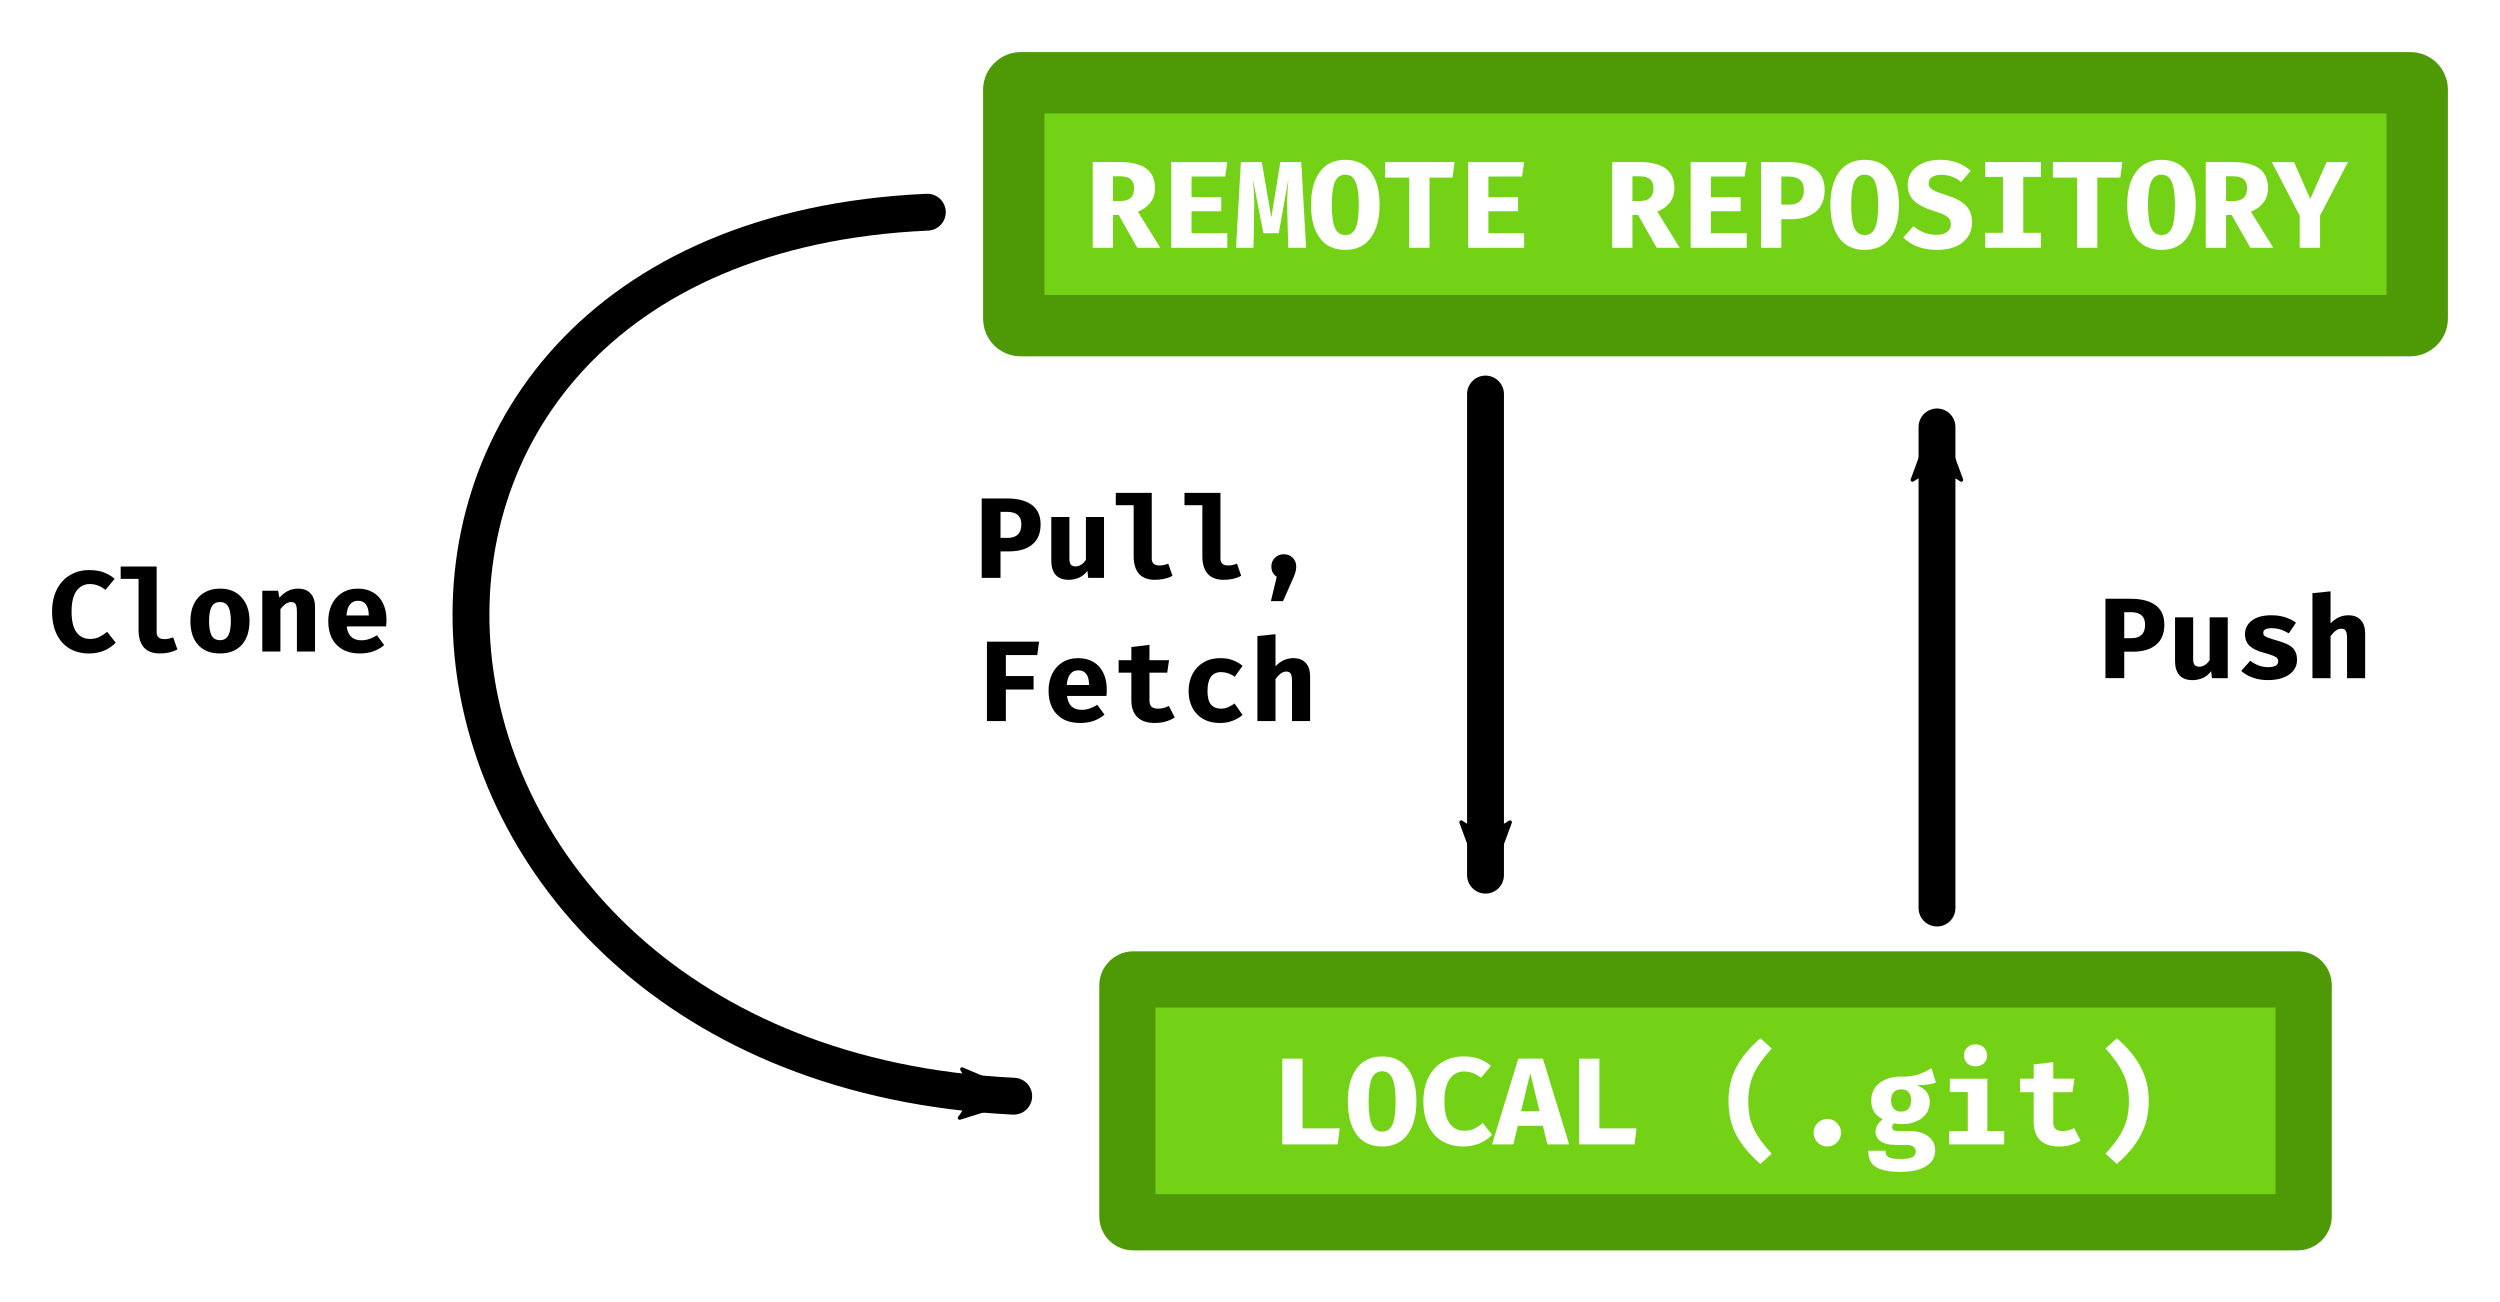 <?xml version="1.0" encoding="UTF-8"?>
<svg version="1.1" viewBox="0 0 479.98 250.06" xmlns="http://www.w3.org/2000/svg">
  <defs>
    <marker id="marker9711" overflow="visible" orient="auto">
      <path transform="scale(-.6)" d="m8.719 4.034-10.926-4.018 10.926-4.018c-1.746 2.372-1.735 5.617-6e-7 8.035z" fill-rule="evenodd" stroke="#000" stroke-linejoin="round" stroke-width=".625"/>
    </marker>
    <marker id="marker7130" overflow="visible" orient="auto">
      <path transform="scale(-.6)" d="m8.719 4.034-10.926-4.018 10.926-4.018c-1.746 2.372-1.735 5.617-6e-7 8.035z" fill-rule="evenodd" stroke="#000" stroke-linejoin="round" stroke-width=".625"/>
    </marker>
    <marker id="marker5882" overflow="visible" orient="auto">
      <path transform="scale(-.6)" d="m8.719 4.034-10.926-4.018 10.926-4.018c-1.746 2.372-1.735 5.617-6e-7 8.035z" fill-rule="evenodd" stroke="#000" stroke-linejoin="round" stroke-width=".625"/>
    </marker>
  </defs>
  <g transform="translate(86.517 -372.91)">
    <g>
      <rect transform="rotate(90)" x="388.8" y="-377.57" width="46.628" height="269.45" ry="1.301" fill="#73d216" stroke="#4e9a06" stroke-linecap="square" stroke-width="11.788"/>
      <g fill="#fff" stroke-width="2.97" aria-label="REMOTE REPOSITORY">
        <path d="m135.23 409.03q0 1.663-0.903 2.804-0.879 1.117-2.376 1.711l4.3 6.938h-4.419l-3.564-6.296h-1.093v6.296h-3.896v-16.465h5.179q3.397 0 5.084 1.236 1.687 1.235 1.687 3.778zm-4.015 0q0-1.188-0.689-1.734-0.665-0.546-2.067-0.546h-1.283v4.752h1.449q1.283 0 1.925-0.594 0.665-0.594 0.665-1.877z"/>
        <path d="m142.25 406.8v3.968h5.702v2.708h-5.702v4.205h6.866v2.804h-10.763v-16.465h10.763l-0.404 2.78z"/>
        <path d="m164.24 420.48h-3.421l-0.19-7.056q-0.024-0.523-0.024-1.425 0-1.188 0.071-2.305 0.071-1.14 0.166-2.376l-1.853 10.359h-2.946l-2.019-10.359q0.261 2.732 0.261 4.918l-0.024 1.259-0.119 6.985h-3.35l0.927-16.465h4.015l1.829 10.644 1.734-10.644h4.015z"/>
        <path d="m178.35 412.24q0 4.015-1.711 6.344-1.687 2.305-4.871 2.305-3.207 0-4.894-2.281-1.687-2.305-1.687-6.367 0-4.015 1.687-6.32 1.711-2.328 4.894-2.328 3.207 0 4.894 2.305 1.687 2.281 1.687 6.344zm-3.991 0q0-3.041-0.618-4.419-0.594-1.378-1.972-1.378t-1.996 1.378q-0.594 1.378-0.594 4.419 0 3.041 0.594 4.419 0.618 1.378 1.996 1.378 1.402 0 1.996-1.378t0.594-4.419z"/>
        <path d="m187.94 407.01v13.471h-3.896v-13.471h-4.633v-2.994h13.329l-0.38 2.994z"/>
        <path d="m199.24 406.8v3.968h5.702v2.708h-5.702v4.205h6.866v2.804h-10.763v-16.465h10.763l-0.404 2.78z"/>
        <path d="m234.95 409.03q0 1.663-0.903 2.804-0.879 1.117-2.376 1.711l4.3 6.938h-4.419l-3.564-6.296h-1.093v6.296h-3.896v-16.465h5.179q3.397 0 5.084 1.236 1.687 1.235 1.687 3.778zm-4.015 0q0-1.188-0.689-1.734-0.665-0.546-2.067-0.546h-1.283v4.752h1.449q1.283 0 1.925-0.594 0.665-0.594 0.665-1.877z"/>
        <path d="m241.97 406.8v3.968h5.702v2.708h-5.702v4.205h6.866v2.804h-10.763v-16.465h10.763l-0.404 2.78z"/>
        <path d="m263.8 409.39q0 2.78-1.758 4.205-1.734 1.402-4.752 1.402h-1.806v5.488h-3.896v-16.465h5.179q3.421 0 5.227 1.354 1.806 1.331 1.806 4.015zm-3.991 0q0-2.59-2.97-2.59h-1.354v5.393h1.544q1.331 0 2.043-0.689 0.737-0.689 0.737-2.115z"/>
        <path d="m278.07 412.24q0 4.015-1.711 6.344-1.687 2.305-4.871 2.305-3.207 0-4.894-2.281-1.687-2.305-1.687-6.367 0-4.015 1.687-6.32 1.711-2.328 4.894-2.328 3.207 0 4.894 2.305 1.687 2.281 1.687 6.344zm-3.991 0q0-3.041-0.618-4.419-0.594-1.378-1.972-1.378t-1.996 1.378q-0.594 1.378-0.594 4.419 0 3.041 0.594 4.419 0.618 1.378 1.996 1.378 1.402 0 1.996-1.378t0.594-4.419z"/>
        <path d="m292.1 415.66q0 1.544-0.808 2.732t-2.328 1.853q-1.497 0.641-3.564 0.641-4.087 0-6.51-2.376l1.972-2.186q1.877 1.663 4.443 1.663 1.235 0 1.972-0.523 0.76-0.546 0.76-1.497 0-0.903-0.641-1.402-0.618-0.523-2.328-1.045-2.899-0.879-4.11-2.067t-1.212-3.065q0-1.473 0.808-2.566 0.832-1.093 2.233-1.663 1.425-0.57 3.16-0.57 3.635 0 5.892 2.138l-1.829 2.115q-0.832-0.689-1.806-1.022-0.95-0.356-1.972-0.356-1.14 0-1.806 0.428-0.641 0.404-0.641 1.188 0 0.523 0.285 0.879 0.309 0.356 0.998 0.665 0.689 0.309 2.067 0.737 2.518 0.76 3.73 1.972 1.236 1.188 1.236 3.326z"/>
        <path d="m305.33 404.02v2.851h-3.397v10.739h3.397v2.875h-10.691v-2.875h3.397v-10.739h-3.397v-2.851z"/>
        <path d="m316.15 407.01v13.471h-3.896v-13.471h-4.633v-2.994h13.329l-0.38 2.994z"/>
        <path d="m335.05 412.24q0 4.015-1.711 6.344-1.687 2.305-4.871 2.305-3.207 0-4.894-2.281-1.687-2.305-1.687-6.367 0-4.015 1.687-6.32 1.711-2.328 4.894-2.328 3.207 0 4.894 2.305 1.687 2.281 1.687 6.344zm-3.991 0q0-3.041-0.618-4.419-0.594-1.378-1.972-1.378t-1.996 1.378q-0.594 1.378-0.594 4.419 0 3.041 0.594 4.419 0.618 1.378 1.996 1.378 1.402 0 1.996-1.378t0.594-4.419z"/>
        <path d="m348.92 409.03q0 1.663-0.903 2.804-0.879 1.117-2.376 1.711l4.3 6.938h-4.419l-3.564-6.296h-1.093v6.296h-3.896v-16.465h5.179q3.397 0 5.084 1.236 1.687 1.235 1.687 3.778zm-4.015 0q0-1.188-0.689-1.734-0.665-0.546-2.067-0.546h-1.283v4.752h1.449q1.283 0 1.925-0.594 0.665-0.594 0.665-1.877z"/>
        <path d="m358.91 414.31v6.177h-3.896v-6.154l-5.37-10.311h4.277l3.112 7.08 3.136-7.08h4.11z"/>
      </g>
      <rect transform="rotate(90)" x="560.95" y="-355.77" width="46.628" height="225.84" ry="1.09" fill="#73d216" stroke="#4e9a06" stroke-linecap="square" stroke-width="10.792"/>
      <g fill="#fff" stroke-width="2.97" aria-label="LOCAL (.git)">
        <path d="m159.67 592.63v-16.465h3.896v13.376h7.128l-0.38 3.089z"/>
        <path d="m185.42 584.38q0 4.015-1.711 6.344-1.687 2.305-4.871 2.305-3.207 0-4.894-2.281-1.687-2.305-1.687-6.367 0-4.015 1.687-6.32 1.711-2.328 4.894-2.328 3.207 0 4.894 2.305 1.687 2.281 1.687 6.344zm-3.991 0q0-3.041-0.618-4.419-0.594-1.378-1.972-1.378t-1.996 1.378q-0.594 1.378-0.594 4.419 0 3.041 0.594 4.419 0.618 1.378 1.996 1.378 1.402 0 1.996-1.378t0.594-4.419z"/>
        <path d="m194.46 575.73q1.711 0 2.946 0.451 1.236 0.451 2.328 1.354l-1.901 2.305q-1.497-1.212-3.279-1.212-1.687 0-2.732 1.425-1.022 1.425-1.022 4.3t1.022 4.277q1.022 1.378 2.804 1.378 1.093 0 1.877-0.38t1.687-1.093l1.758 2.257q-2.186 2.233-5.536 2.233-2.257 0-3.991-0.998-1.711-0.998-2.685-2.946-0.974-1.972-0.974-4.728 0-2.685 0.998-4.633t2.756-2.97 3.944-1.022z"/>
        <path d="m209.71 589.06h-4.823l-0.855 3.564h-4.087l5.037-16.465h4.728l5.037 16.465h-4.182zm-4.205-2.804h3.564l-1.782-7.294z"/>
        <path d="m216.66 592.63v-16.465h3.896v13.376h7.128l-0.38 3.089z"/>
        <path d="m249.14 584.31q0 1.996 0.404 3.564 0.428 1.568 1.378 3.112 0.974 1.521 2.708 3.421l-2.162 1.972q-3.017-2.59-4.585-5.465-1.544-2.899-1.544-6.605t1.544-6.581q1.568-2.899 4.585-5.488l2.162 1.972q-2.423 2.661-3.469 4.942-1.022 2.257-1.022 5.156z"/>
        <path d="m261.68 590.37q0-1.069 0.76-1.853 0.784-0.784 1.877-0.784t1.853 0.784q0.784 0.784 0.784 1.853 0 1.093-0.784 1.877-0.76 0.784-1.853 0.784t-1.877-0.784q-0.76-0.784-0.76-1.877z"/>
        <path d="m285.17 580.75q-1.236 0.499-3.635 0.499 1.236 0.546 1.829 1.307 0.618 0.76 0.618 1.948 0 1.212-0.665 2.186-0.665 0.95-1.877 1.497t-2.804 0.546q-0.784 0-1.473-0.143-0.19 0.095-0.309 0.309-0.095 0.19-0.095 0.404 0 0.356 0.261 0.57 0.285 0.19 1.117 0.19h2.091q1.425 0 2.518 0.475 1.093 0.475 1.687 1.307 0.594 0.832 0.594 1.877 0 1.972-1.734 3.065-1.711 1.117-5.013 1.117-2.352 0-3.706-0.499-1.331-0.475-1.877-1.354-0.523-0.879-0.523-2.21h3.326q0 0.594 0.214 0.927 0.238 0.333 0.855 0.499 0.618 0.166 1.806 0.166 1.663 0 2.281-0.38 0.641-0.38 0.641-1.069 0-0.57-0.475-0.927-0.451-0.333-1.354-0.333h-1.996q-1.948 0-2.922-0.689-0.974-0.713-0.974-1.806 0-0.713 0.356-1.331 0.38-0.641 1.045-1.069-1.188-0.641-1.711-1.497-0.523-0.879-0.523-2.115 0-1.402 0.713-2.447 0.713-1.045 1.996-1.592 1.283-0.57 2.922-0.57 1.901 0.048 3.231-0.356 1.331-0.428 2.708-1.259zm-6.7 1.307q-0.903 0-1.425 0.57-0.499 0.57-0.499 1.544 0 1.022 0.523 1.592 0.523 0.57 1.402 0.57 0.927 0 1.425-0.546 0.499-0.57 0.499-1.663 0-2.067-1.925-2.067z"/>
        <path d="m292.78 573.41q0.974 0 1.592 0.618 0.618 0.594 0.618 1.497 0 0.927-0.618 1.521-0.618 0.594-1.592 0.594t-1.616-0.594q-0.618-0.618-0.618-1.521 0-0.903 0.618-1.497 0.641-0.618 1.616-0.618zm2.257 6.605v10.05h3.231v2.566h-10.549v-2.566h3.564v-7.484h-3.445v-2.566z"/>
        <path d="m312.94 591.89q-1.782 1.14-4.134 1.14-2.423 0-3.659-1.236-1.212-1.235-1.212-3.469v-5.726h-2.637v-2.59h2.637v-2.732l3.754-0.451v3.184h4.063l-0.38 2.59h-3.683v5.726q0 0.927 0.428 1.331 0.428 0.404 1.378 0.404 1.188 0 2.21-0.57z"/>
        <path d="m322.22 584.31q0-2.899-1.045-5.156-1.022-2.281-3.445-4.942l2.162-1.972q3.017 2.59 4.562 5.488 1.568 2.875 1.568 6.581t-1.568 6.605q-1.544 2.875-4.562 5.465l-2.162-1.972q1.734-1.901 2.685-3.421 0.974-1.544 1.378-3.112 0.428-1.568 0.428-3.564z"/>
      </g>
    </g>
    <path d="m198.69 448.56v92.373" fill="none" marker-end="url(#marker5882)" stroke="#000" stroke-linecap="round" stroke-linejoin="round" stroke-width="7.076"/>
    <path d="m91.525 413.65c-126.13 5.63-112.13 163.52 16.583 169.72" fill="none" marker-end="url(#marker7130)" stroke="#000" stroke-linecap="round" stroke-linejoin="round" stroke-width="7.076"/>
    <g stroke-width="2.75">
      <g style="font-feature-settings:normal;font-variant-caps:normal;font-variant-ligatures:normal;font-variant-numeric:normal" aria-label="Clone">
        <path d="m-69.39 482.36q1.584 0 2.728 0.418 1.144 0.418 2.156 1.254l-1.76 2.134q-1.386-1.122-3.035-1.122-1.562 0-2.53 1.32-0.946 1.32-0.946 3.981t0.946 3.959q0.946 1.276 2.596 1.276 1.012 0 1.738-0.352 0.726-0.352 1.562-1.012l1.628 2.09q-2.024 2.068-5.125 2.068-2.09 0-3.695-0.924-1.584-0.924-2.486-2.728-0.902-1.826-0.902-4.377 0-2.486 0.924-4.289 0.924-1.804 2.552-2.75 1.628-0.946 3.651-0.946z"/>
        <path d="m-56.442 494.32q0 1.298 1.496 1.298 0.814 0 1.672-0.352l0.814 2.332q-1.408 0.77-3.365 0.77-2.046 0-3.079-1.166-1.012-1.188-1.012-3.321v-9.832h-3.431v-2.376h6.907z"/>
        <path d="m-44.287 485.92q2.662 0 4.157 1.694 1.518 1.672 1.518 4.509 0 2.947-1.496 4.597-1.496 1.65-4.179 1.65-2.684 0-4.179-1.628-1.496-1.65-1.496-4.597 0-1.87 0.66-3.256 0.682-1.408 1.958-2.178 1.298-0.792 3.058-0.792zm0 2.574q-1.078 0-1.584 0.88-0.506 0.858-0.506 2.772 0 1.936 0.506 2.816 0.506 0.858 1.584 0.858t1.584-0.88q0.506-0.88 0.506-2.816 0-1.892-0.506-2.75-0.506-0.88-1.584-0.88z"/>
        <path d="m-36.157 486.32h3.035l0.242 1.342q0.792-0.88 1.65-1.298 0.88-0.44 1.98-0.44 1.518 0 2.354 0.924 0.858 0.924 0.858 2.574v8.579h-3.475v-7.567q0-1.1-0.242-1.518t-0.88-0.418q-0.528 0-1.034 0.352-0.484 0.33-1.012 0.99v8.161h-3.475z"/>
        <path d="m-19.954 493.18q0.33 2.662 2.816 2.662 1.496 0 2.991-0.968l1.386 1.892q-0.858 0.748-2.046 1.188-1.188 0.418-2.618 0.418-1.958 0-3.321-0.77-1.364-0.792-2.068-2.178-0.682-1.408-0.682-3.256 0-1.76 0.66-3.167 0.682-1.43 1.958-2.244 1.298-0.836 3.079-0.836 1.672 0 2.904 0.726 1.232 0.704 1.892 2.068 0.682 1.342 0.682 3.212 0 0.726-0.066 1.254zm2.156-4.927q-0.946 0-1.518 0.704-0.572 0.682-0.682 2.112h4.289q-0.044-2.816-2.09-2.816z"/>
      </g>
      <g style="font-feature-settings:normal;font-variant-caps:normal;font-variant-ligatures:normal;font-variant-numeric:normal" aria-label="Push">
        <path d="m329.02 492.84q0 2.574-1.628 3.893-1.606 1.298-4.399 1.298h-1.672v5.081h-3.607v-15.244h4.795q3.167 0 4.839 1.254 1.672 1.232 1.672 3.717zm-3.695 0q0-2.398-2.75-2.398h-1.254v4.993h1.43q1.232 0 1.892-0.638 0.682-0.638 0.682-1.958z"/>
        <path d="m334.55 499.42q0 0.814 0.286 1.166 0.308 0.33 0.902 0.33 0.528 0 1.078-0.33 0.55-0.352 0.902-0.946v-8.205h3.475v11.68h-3.035l-0.154-1.364q-0.572 0.836-1.54 1.298-0.968 0.44-2.046 0.44-1.65 0-2.508-0.946-0.836-0.968-0.836-2.684v-8.425h3.475z"/>
        <path d="m348.95 501q0.902 0 1.408-0.264 0.528-0.286 0.528-0.836 0-0.396-0.22-0.638-0.198-0.242-0.77-0.462-0.572-0.242-1.782-0.572-1.76-0.462-2.684-1.276-0.924-0.836-0.924-2.288 0-1.606 1.32-2.618 1.342-1.012 3.739-1.012 2.772 0 4.729 1.43l-1.386 2.046q-1.606-0.99-3.233-0.99-0.858 0-1.276 0.22-0.396 0.22-0.396 0.682 0 0.308 0.198 0.528 0.22 0.198 0.792 0.418 0.594 0.22 1.76 0.55 1.254 0.352 2.046 0.77 0.814 0.418 1.254 1.122 0.44 0.704 0.44 1.804 0 1.232-0.748 2.112-0.748 0.88-2.002 1.32-1.254 0.44-2.772 0.44-1.628 0-2.947-0.462-1.32-0.462-2.244-1.298l1.738-1.958q1.584 1.232 3.431 1.232z"/>
        <path d="m360.93 492.6q1.474-1.562 3.431-1.562 1.54 0 2.376 0.924 0.836 0.902 0.836 2.574v8.579h-3.475v-7.611q0-1.056-0.242-1.474-0.242-0.418-0.88-0.418-0.528 0-1.034 0.374-0.484 0.352-1.012 1.056v8.073h-3.475v-16.321l3.475-0.352z"/>
      </g>
      <g style="font-feature-settings:normal;font-variant-caps:normal;font-variant-ligatures:normal;font-variant-numeric:normal" aria-label="Pull, Fetch">
        <path d="m113.27 473.58q0 2.574-1.628 3.893-1.606 1.298-4.399 1.298h-1.672v5.081h-3.607v-15.244h4.795q3.167 0 4.839 1.254 1.672 1.232 1.672 3.717zm-3.695 0q0-2.398-2.75-2.398h-1.254v4.993h1.43q1.232 0 1.892-0.638 0.682-0.638 0.682-1.958z"/>
        <path d="m118.8 480.16q0 0.814 0.286 1.166 0.308 0.33 0.902 0.33 0.528 0 1.078-0.33 0.55-0.352 0.902-0.946v-8.205h3.475v11.68h-3.035l-0.154-1.364q-0.572 0.836-1.54 1.298-0.968 0.44-2.046 0.44-1.65 0-2.508-0.946-0.836-0.968-0.836-2.684v-8.425h3.475z"/>
        <path d="m134.61 480.18q0 1.298 1.496 1.298 0.814 0 1.672-0.352l0.814 2.332q-1.408 0.77-3.365 0.77-2.046 0-3.079-1.166-1.012-1.188-1.012-3.321v-9.832h-3.431v-2.376h6.907z"/>
        <path d="m147.8 480.18q0 1.298 1.496 1.298 0.814 0 1.672-0.352l0.814 2.332q-1.408 0.77-3.365 0.77-2.046 0-3.079-1.166-1.012-1.188-1.012-3.321v-9.832h-3.431v-2.376h6.907z"/>
        <path d="m159.95 479.32q1.034 0 1.716 0.682t0.682 1.694q0 0.616-0.198 1.232-0.198 0.594-0.748 1.804l-1.584 3.585h-2.332l1.122-4.663q-0.484-0.308-0.77-0.814-0.264-0.528-0.264-1.166 0-0.99 0.682-1.672t1.694-0.682z"/>
        <path d="m106.6 498.68v4.025h5.323v2.596h-5.323v6.049h-3.629v-15.244h10.008l-0.352 2.574z"/>
        <path d="m118.34 506.53q0.33 2.662 2.816 2.662 1.496 0 2.991-0.968l1.386 1.892q-0.858 0.748-2.046 1.188-1.188 0.418-2.618 0.418-1.958 0-3.321-0.77-1.364-0.792-2.068-2.178-0.682-1.408-0.682-3.256 0-1.76 0.66-3.167 0.682-1.43 1.958-2.244 1.298-0.836 3.079-0.836 1.672 0 2.904 0.726 1.232 0.704 1.892 2.068 0.682 1.342 0.682 3.212 0 0.726-0.066 1.254zm2.156-4.927q-0.946 0-1.518 0.704-0.572 0.682-0.682 2.112h4.289q-0.044-2.816-2.09-2.816z"/>
        <path d="m139.03 510.66q-1.65 1.056-3.827 1.056-2.244 0-3.387-1.144-1.122-1.144-1.122-3.212v-5.301h-2.442v-2.398h2.442v-2.53l3.475-0.418v2.947h3.761l-0.352 2.398h-3.409v5.301q0 0.858 0.396 1.232 0.396 0.374 1.276 0.374 1.1 0 2.046-0.528z"/>
        <path d="m147.91 508.97q0.66 0 1.276-0.242 0.616-0.264 1.32-0.748l1.54 2.2q-0.836 0.704-1.936 1.122-1.1 0.418-2.398 0.418-1.87 0-3.233-0.77-1.342-0.77-2.068-2.156-0.726-1.386-0.726-3.212t0.748-3.256 2.112-2.244q1.386-0.814 3.233-0.814 1.298 0 2.332 0.374 1.034 0.352 1.936 1.1l-1.496 2.09q-1.276-0.88-2.618-0.88-2.618 0-2.618 3.629 0 1.826 0.682 2.618 0.682 0.77 1.914 0.77z"/>
        <path d="m158.37 500.83q1.474-1.562 3.431-1.562 1.54 0 2.376 0.924 0.836 0.902 0.836 2.574v8.579h-3.475v-7.611q0-1.056-0.242-1.474t-0.88-0.418q-0.528 0-1.034 0.374-0.484 0.352-1.012 1.056v8.073h-3.475v-16.321l3.475-0.352z"/>
      </g>
    </g>
    <path d="m285.37 547.25v-92.373" fill="none" marker-end="url(#marker9711)" stroke="#000" stroke-linecap="round" stroke-linejoin="round" stroke-width="7.076"/>
  </g>
</svg>

